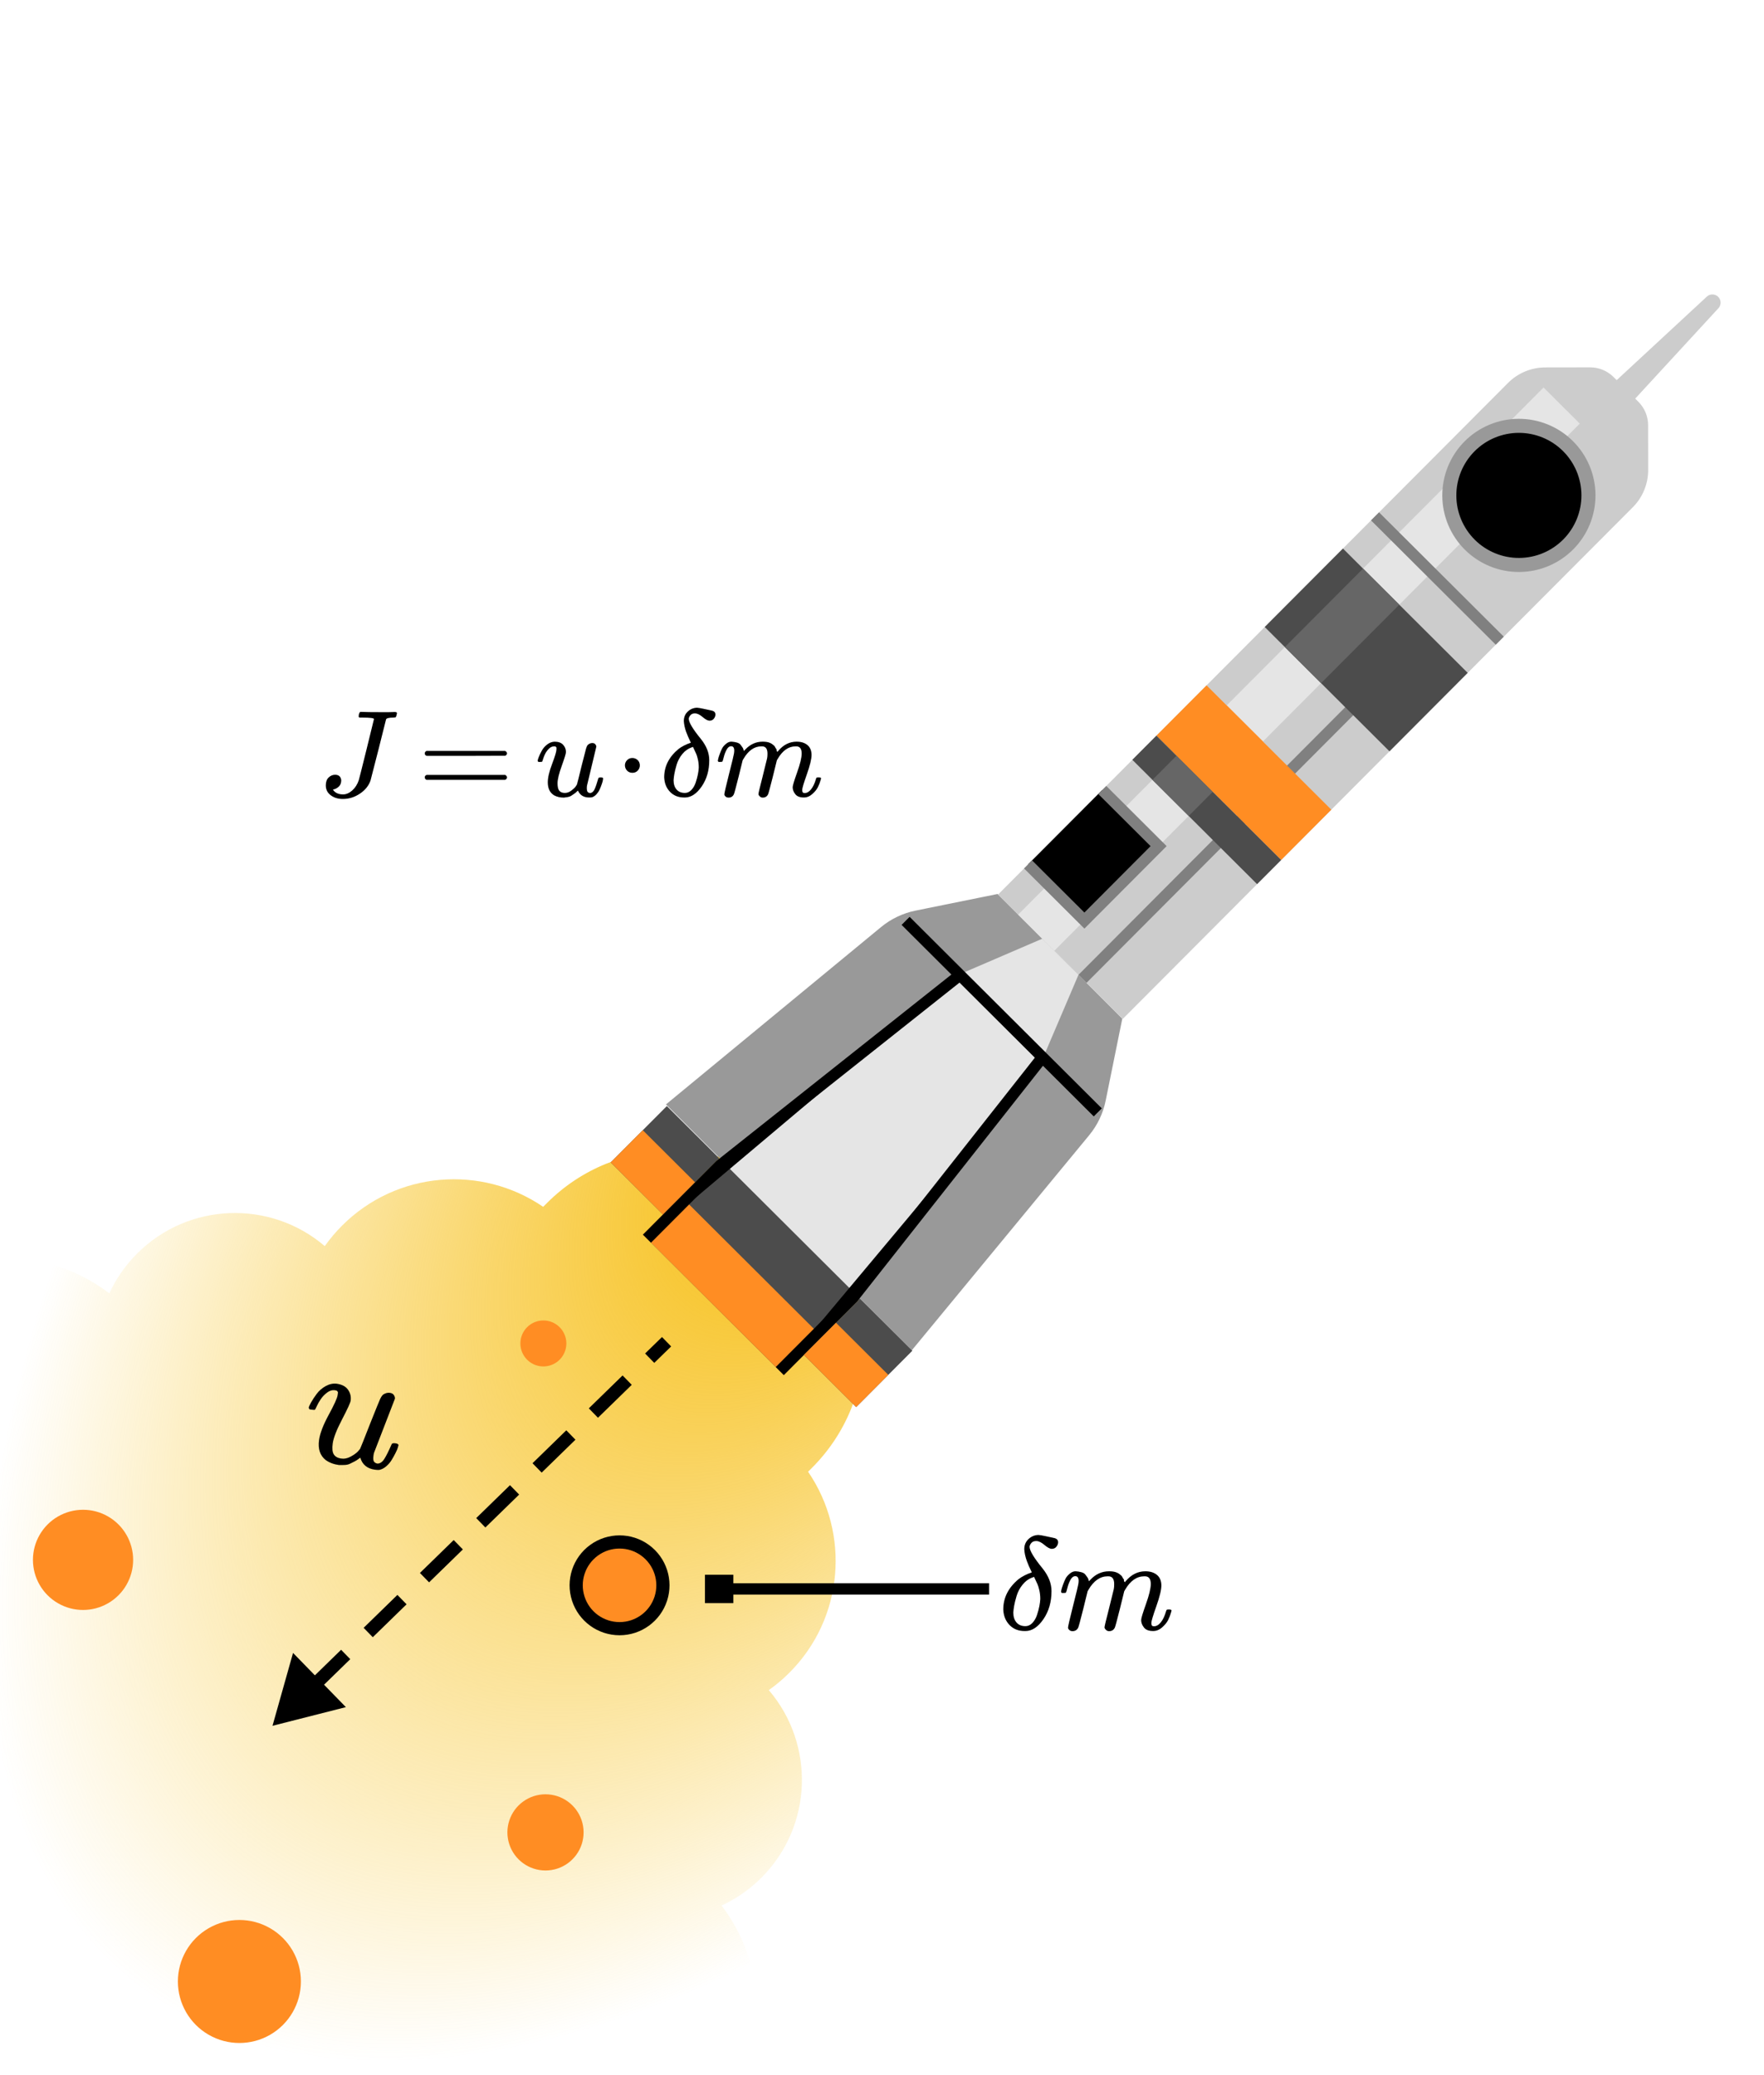 <svg viewBox="0 0 510 600" focusable="false" xmlns="http://www.w3.org/2000/svg"><rect x="0" y="0" width="510" height="600" fill="#333333" stroke="none"/><g clip-path="url(#:R4qplt6:)"><rect width="510" height="600" fill="white"></rect><path fill-rule="evenodd" clip-rule="evenodd" d="M234.761 351.67C254.845 371.755 254.845 404.318 234.761 424.402L233.628 425.536C245.828 443.337 244.021 467.853 228.208 483.667C226.342 485.532 224.355 487.203 222.272 488.679C235.712 504.395 234.997 528.06 220.127 542.93C216.693 546.364 212.79 549.043 208.624 550.967C223.905 571.122 222.351 599.969 203.964 618.357L156.111 666.209C136.026 686.294 103.463 686.294 83.379 666.209L-83.637 499.194C-103.721 479.11 -103.721 446.546 -83.637 426.462L-35.784 378.609C-17.396 360.222 11.45 358.668 31.605 373.948C33.529 369.782 36.209 365.879 39.642 362.445C54.513 347.575 78.178 346.86 93.894 360.301C95.37 358.218 97.041 356.231 98.907 354.365C114.719 338.553 139.233 336.746 157.034 348.943L158.168 347.81C178.253 327.725 210.816 327.725 230.9 347.81L234.761 351.67Z" fill="url(#paint0_radial_3014_221572)"></path><path d="M89.263 407.012C89.3 406.741 89.523 406.237 89.933 405.499C90.343 404.761 90.885 403.937 91.558 403.029C92.233 402.121 93.091 401.375 94.135 400.791C95.179 400.207 96.228 399.97 97.283 400.077C98.84 400.287 99.951 400.868 100.616 401.819C101.281 402.77 101.536 403.821 101.381 404.973C101.298 405.583 100.467 407.4 98.887 410.428C97.307 413.456 96.41 415.766 96.196 417.357C95.999 418.813 96.1 419.861 96.496 420.5C96.892 421.14 97.563 421.54 98.506 421.702C99.45 421.863 100.386 421.697 101.314 421.201C102.243 420.706 102.947 420.215 103.426 419.727L104.101 418.939C104.187 418.813 105.177 416.327 107.072 411.48C108.635 407.553 109.564 405.265 109.858 404.615C110.153 403.966 110.456 403.507 110.768 403.238C111.412 402.808 112.055 402.636 112.699 402.723C113.274 402.8 113.675 403.026 113.9 403.403C114.126 403.777 114.217 404.117 114.176 404.422L108.14 420.053C108.084 420.218 108.03 420.485 107.98 420.858C107.866 421.704 107.909 422.28 108.11 422.582C108.31 422.885 108.645 423.085 109.115 423.183C109.873 423.181 110.537 422.736 111.105 421.847C111.672 420.96 112.381 419.538 113.231 417.584C113.335 417.322 113.692 417.233 114.301 417.315C114.944 417.401 115.245 417.597 115.204 417.901C115.148 418.066 115.082 418.299 115.007 418.599C114.932 418.898 114.707 419.42 114.331 420.163C113.955 420.905 113.57 421.594 113.173 422.23C112.778 422.866 112.268 423.453 111.643 423.989C111.02 424.525 110.353 424.867 109.644 425.013C109.364 425.044 108.953 425.023 108.411 424.95C106.176 424.649 104.763 423.493 104.172 421.483C104.1 421.508 103.891 421.652 103.545 421.915C103.2 422.179 102.861 422.391 102.528 422.554C102.196 422.716 101.79 422.92 101.308 423.165C100.827 423.411 100.309 423.548 99.753 423.576C99.198 423.605 98.611 423.612 97.992 423.598C96.502 423.397 95.223 422.915 94.154 422.15C92.534 420.863 91.896 418.95 92.238 416.41C92.498 414.481 93.43 412.037 95.035 409.083C96.64 406.127 97.499 404.227 97.614 403.379C97.618 403.346 97.623 403.311 97.627 403.278C97.668 402.973 97.695 402.77 97.709 402.669C97.723 402.567 97.671 402.439 97.554 402.286C97.437 402.132 97.26 402.039 97.023 402.007L96.82 401.979C96.041 401.874 95.286 402.101 94.556 402.657C93.826 403.213 93.225 403.839 92.752 404.535C92.279 405.229 91.895 405.901 91.601 406.551C91.307 407.201 91.121 407.555 91.044 407.613C90.967 407.673 90.692 407.669 90.218 407.606L89.507 407.51C89.331 407.28 89.25 407.113 89.263 407.012Z" fill="black"></path><path d="M78.785 498.996L100.003 493.6L84.722 477.924L78.785 498.996ZM191.393 386.589L186.51 391.348L189.157 394.064L194.04 389.305L191.393 386.589ZM180 397.694L170.234 407.213L172.881 409.928L182.647 400.41L180 397.694ZM163.724 413.558L153.958 423.076L156.605 425.792L166.371 416.274L163.724 413.558ZM147.448 429.423L137.683 438.941L140.33 441.657L150.095 432.137L147.448 429.423ZM131.172 445.286L121.407 454.805L124.054 457.52L133.819 448.002L131.172 445.286ZM114.897 461.151L105.131 470.669L107.777 473.385L117.544 463.867L114.897 461.151ZM98.621 477.015L88.855 486.533L91.502 489.249L101.267 479.73L98.621 477.015Z" fill="black"></path><path d="M186.491 448.236C182.097 445.043 176.147 445.043 171.753 448.236C167.359 451.428 165.52 457.087 167.198 462.252C168.877 467.418 173.691 470.915 179.122 470.915C184.553 470.915 189.367 467.418 191.046 462.252C192.724 457.087 190.885 451.428 186.491 448.236Z" fill="#FF8D23" stroke="black" stroke-width="3.81"></path><path d="M296.135 447.945C296.135 446.748 296.542 445.767 297.358 445.003C298.173 444.238 299.128 443.844 300.224 443.818C300.657 443.844 301.281 443.945 302.097 444.124C302.912 444.302 303.625 444.455 304.237 444.582C304.848 444.71 305.18 444.799 305.23 444.85C305.689 445.054 305.918 445.41 305.918 445.92C305.918 446.378 305.753 446.811 305.422 447.219C305.09 447.627 304.644 447.831 304.084 447.831C303.549 447.831 302.848 447.461 301.982 446.722C301.116 445.984 300.351 445.601 299.689 445.576C299.027 445.55 298.53 445.729 298.199 446.111C297.867 446.493 297.689 446.862 297.663 447.219C297.663 448.34 298.925 450.442 301.447 453.525C303.154 455.665 304.007 457.843 304.007 460.059C304.007 463.193 303.23 465.893 301.676 468.161C300.122 470.428 298.402 471.575 296.517 471.6H296.249C294.441 471.6 292.976 471.014 291.855 469.842C290.733 468.67 290.135 467.18 290.058 465.371C290.058 461.983 291.523 459.066 294.453 456.62C295.472 455.83 296.759 455.168 298.313 454.633C298.313 454.607 298.224 454.416 298.046 454.06C297.867 453.703 297.676 453.295 297.472 452.837C297.269 452.378 297.065 451.869 296.861 451.308C296.657 450.748 296.492 450.174 296.364 449.588C296.237 449.002 296.16 448.455 296.135 447.945ZM292.963 466.25C292.963 467.448 293.269 468.403 293.88 469.116C294.491 469.83 295.358 470.186 296.479 470.186C297.218 470.186 297.88 469.881 298.466 469.269C299.052 468.658 299.498 467.893 299.804 466.976C300.109 466.059 300.339 465.206 300.492 464.416C300.644 463.626 300.734 462.938 300.759 462.352C300.759 461.461 300.67 460.62 300.492 459.83C300.313 459.04 300.135 458.454 299.957 458.072C299.778 457.69 299.447 456.977 298.963 455.932L298.581 456.085C297.46 456.467 296.492 457.155 295.676 458.149C294.861 459.142 294.275 460.238 293.918 461.435C293.562 462.632 293.319 463.613 293.192 464.378C293.065 465.142 292.988 465.766 292.963 466.25Z" fill="black"></path><path d="M306.764 460.244C306.79 460.092 306.828 459.888 306.879 459.633C306.93 459.378 307.083 458.894 307.338 458.181C307.592 457.467 307.847 456.869 308.102 456.385C308.357 455.901 308.764 455.429 309.325 454.971C309.885 454.512 310.446 454.296 311.006 454.321C311.567 454.347 312.115 454.436 312.65 454.589C313.185 454.741 313.567 454.971 313.796 455.276C314.026 455.582 314.229 455.862 314.408 456.117C314.586 456.372 314.688 456.614 314.713 456.843L314.79 457.111C314.79 457.162 314.803 457.187 314.828 457.187L315.249 456.767C316.777 455.136 318.573 454.321 320.637 454.321C321.07 454.321 321.465 454.347 321.822 454.398C322.178 454.449 322.51 454.538 322.816 454.665C323.121 454.792 323.363 454.92 323.542 455.047C323.72 455.175 323.911 455.327 324.115 455.506C324.319 455.684 324.446 455.85 324.497 456.003C324.548 456.155 324.65 456.321 324.803 456.499C324.956 456.678 325.007 456.831 324.956 456.958C324.905 457.085 324.943 457.2 325.07 457.302C325.198 457.404 325.223 457.493 325.147 457.569L325.452 457.187C327.058 455.276 328.956 454.321 331.147 454.321C332.523 454.321 333.631 454.665 334.472 455.353C335.312 456.041 335.746 457.047 335.771 458.372C335.771 459.671 335.287 461.684 334.319 464.41C333.351 467.136 332.867 468.766 332.867 469.301C332.892 469.658 332.956 469.9 333.058 470.027C333.16 470.155 333.351 470.219 333.631 470.219C334.344 470.219 335.007 469.836 335.618 469.072C336.23 468.308 336.726 467.263 337.109 465.938C337.185 465.658 337.261 465.493 337.338 465.442C337.414 465.391 337.618 465.365 337.949 465.365C338.459 465.365 338.714 465.467 338.714 465.671C338.714 465.696 338.663 465.888 338.561 466.244C338.357 466.983 338.077 467.709 337.72 468.422C337.363 469.136 336.777 469.849 335.962 470.562C335.147 471.276 334.268 471.62 333.325 471.594C332.128 471.594 331.261 471.25 330.726 470.562C330.191 469.875 329.924 469.161 329.924 468.422C329.924 467.938 330.382 466.41 331.3 463.837C332.217 461.264 332.688 459.327 332.714 458.028C332.714 456.525 332.153 455.773 331.032 455.773H330.841C328.65 455.773 326.803 457.06 325.3 459.633L325.032 460.092L323.771 465.212C322.93 468.55 322.446 470.346 322.319 470.601C321.987 471.289 321.44 471.632 320.675 471.632C320.344 471.632 320.077 471.543 319.873 471.365C319.669 471.187 319.529 471.034 319.452 470.906C319.376 470.779 319.338 470.652 319.338 470.524C319.338 470.244 319.771 468.422 320.637 465.06L322.013 459.48C322.089 459.098 322.128 458.614 322.128 458.028C322.128 456.525 321.567 455.773 320.446 455.773H320.255C318.064 455.773 316.217 457.06 314.713 459.633L314.446 460.092L313.185 465.212C312.344 468.55 311.86 470.346 311.733 470.601C311.401 471.289 310.854 471.632 310.089 471.632C309.758 471.632 309.49 471.556 309.287 471.403C309.083 471.25 308.943 471.097 308.866 470.945C308.79 470.792 308.764 470.664 308.79 470.562C308.79 470.231 309.274 468.142 310.242 464.295C311.236 460.372 311.733 458.321 311.733 458.143C311.809 457.761 311.847 457.417 311.847 457.111C311.847 456.194 311.529 455.735 310.892 455.735C310.331 455.735 309.86 456.092 309.478 456.805C309.096 457.518 308.803 458.296 308.599 459.136C308.395 459.977 308.242 460.436 308.14 460.512C308.089 460.563 307.885 460.588 307.529 460.588H306.994C306.841 460.436 306.764 460.321 306.764 460.244Z" fill="black"></path><path fill-rule="evenodd" clip-rule="evenodd" d="M212.027 455.318H203.813V463.531H212.027V461.067H285.951V457.782H212.027V455.318Z" fill="black"></path><path d="M108.119 207.913C108.119 207.627 107.013 207.485 104.799 207.485H103.906C103.763 207.366 103.692 207.27 103.692 207.199C103.692 207.128 103.715 206.901 103.763 206.521C103.858 206.211 103.977 205.985 104.12 205.842H104.727C105.703 205.89 107.441 205.914 109.941 205.914C110.964 205.914 111.797 205.914 112.44 205.914C113.083 205.914 113.523 205.902 113.761 205.878C113.999 205.854 114.166 205.854 114.261 205.878C114.594 205.878 114.761 205.997 114.761 206.235C114.761 206.283 114.725 206.449 114.654 206.735C114.559 207.116 114.475 207.33 114.404 207.378C114.333 207.425 114.106 207.461 113.726 207.485C112.488 207.485 111.785 207.651 111.619 207.984C111.524 208.294 110.786 211.234 109.405 216.804C107.905 222.707 107.143 225.671 107.12 225.695C106.596 227.194 105.572 228.456 104.049 229.479C102.525 230.503 100.883 231.015 99.121 231.015C97.74 231.015 96.574 230.658 95.622 229.944C94.669 229.23 94.193 228.277 94.193 227.087C94.193 226.087 94.467 225.326 95.015 224.802C95.562 224.278 96.181 224.016 96.871 224.016C97.943 224.016 98.538 224.54 98.657 225.588C98.657 226.349 98.443 226.944 98.014 227.373C97.586 227.801 97.098 228.087 96.55 228.23C96.36 228.277 96.264 228.313 96.264 228.337C96.264 228.361 96.348 228.468 96.514 228.658C97.133 229.349 98.026 229.694 99.192 229.694C100.097 229.694 100.978 229.313 101.835 228.551C102.692 227.789 103.323 226.802 103.727 225.588C103.823 225.302 104.572 222.326 105.977 216.661C107.381 210.996 108.096 208.08 108.119 207.913Z" fill="black"></path><path d="M122.805 217.84C122.805 217.531 122.971 217.293 123.305 217.126H146.051C146.408 217.316 146.586 217.554 146.586 217.84C146.586 218.102 146.419 218.328 146.086 218.518L134.731 218.554H123.376C122.995 218.435 122.805 218.197 122.805 217.84ZM122.805 224.767C122.805 224.41 122.995 224.172 123.376 224.053H146.086C146.419 224.291 146.586 224.529 146.586 224.767C146.586 225.076 146.408 225.314 146.051 225.481H123.305C122.971 225.314 122.805 225.076 122.805 224.767Z" fill="black"></path><path d="M155.446 219.984C155.446 219.793 155.553 219.424 155.768 218.877C155.982 218.329 156.279 217.711 156.66 217.02C157.041 216.33 157.565 215.735 158.231 215.235C158.898 214.735 159.6 214.473 160.338 214.449C161.433 214.449 162.255 214.747 162.802 215.342C163.35 215.937 163.623 216.639 163.623 217.449C163.623 217.877 163.219 219.21 162.409 221.448C161.6 223.685 161.195 225.363 161.195 226.482C161.195 227.506 161.362 228.22 161.695 228.625C162.028 229.029 162.528 229.244 163.195 229.267C163.861 229.291 164.492 229.089 165.087 228.66C165.683 228.232 166.123 227.827 166.409 227.446L166.801 226.839C166.849 226.744 167.301 224.935 168.158 221.412C168.872 218.556 169.301 216.889 169.444 216.413C169.587 215.937 169.753 215.592 169.944 215.378C170.348 215.021 170.777 214.842 171.229 214.842C171.634 214.842 171.931 214.961 172.122 215.199C172.312 215.437 172.408 215.663 172.408 215.878L169.694 227.232C169.67 227.351 169.658 227.542 169.658 227.803C169.658 228.398 169.741 228.791 169.908 228.982C170.075 229.172 170.324 229.279 170.658 229.303C171.182 229.232 171.598 228.863 171.908 228.196C172.217 227.53 172.574 226.482 172.979 225.054C173.026 224.864 173.264 224.768 173.693 224.768C174.145 224.768 174.371 224.876 174.371 225.09C174.348 225.209 174.324 225.375 174.3 225.59C174.276 225.804 174.169 226.185 173.979 226.732C173.788 227.28 173.586 227.791 173.372 228.268C173.157 228.744 172.86 229.196 172.479 229.624C172.098 230.053 171.669 230.35 171.193 230.517C171.003 230.565 170.717 230.588 170.336 230.588C168.765 230.588 167.682 229.922 167.087 228.589C167.039 228.613 166.908 228.732 166.694 228.946C166.48 229.16 166.266 229.339 166.051 229.482C165.837 229.624 165.575 229.803 165.266 230.017C164.956 230.231 164.611 230.374 164.23 230.446C163.85 230.517 163.445 230.577 163.016 230.624C161.969 230.624 161.04 230.41 160.231 229.981C158.993 229.244 158.374 227.982 158.374 226.197C158.374 224.84 158.791 223.066 159.624 220.876C160.457 218.687 160.874 217.294 160.874 216.699C160.874 216.675 160.874 216.651 160.874 216.627C160.874 216.413 160.874 216.27 160.874 216.199C160.874 216.128 160.826 216.044 160.731 215.949C160.636 215.854 160.505 215.806 160.338 215.806H160.195C159.648 215.806 159.148 216.032 158.696 216.485C158.243 216.937 157.886 217.425 157.624 217.949C157.363 218.472 157.16 218.972 157.017 219.448C156.875 219.924 156.779 220.186 156.732 220.234C156.684 220.281 156.494 220.305 156.16 220.305H155.661C155.518 220.162 155.446 220.055 155.446 219.984Z" fill="black"></path><path d="M180.674 221.307C180.674 220.735 180.876 220.235 181.281 219.807C181.686 219.378 182.197 219.164 182.816 219.164C183.388 219.164 183.888 219.355 184.316 219.735C184.745 220.116 184.971 220.628 184.994 221.271C184.994 221.866 184.792 222.378 184.387 222.806C183.983 223.235 183.471 223.449 182.852 223.449C182.233 223.449 181.721 223.247 181.317 222.842C180.912 222.437 180.698 221.925 180.674 221.307Z" fill="black"></path><path d="M197.704 208.487C197.704 207.368 198.085 206.452 198.847 205.738C199.608 205.024 200.501 204.655 201.525 204.631C201.929 204.655 202.513 204.75 203.274 204.916C204.036 205.083 204.703 205.226 205.274 205.345C205.845 205.464 206.155 205.547 206.202 205.595C206.631 205.785 206.845 206.119 206.845 206.595C206.845 207.023 206.69 207.428 206.381 207.809C206.071 208.19 205.655 208.38 205.131 208.38C204.631 208.38 203.977 208.035 203.167 207.344C202.358 206.654 201.644 206.297 201.025 206.273C200.406 206.249 199.942 206.416 199.632 206.773C199.323 207.13 199.156 207.475 199.132 207.809C199.132 208.856 200.311 210.82 202.667 213.7C204.262 215.7 205.06 217.735 205.06 219.806C205.06 222.734 204.334 225.257 202.882 227.375C201.429 229.494 199.823 230.565 198.061 230.589H197.811C196.121 230.589 194.752 230.042 193.705 228.947C192.657 227.852 192.098 226.459 192.026 224.769C192.026 221.603 193.395 218.877 196.133 216.592C197.085 215.854 198.287 215.235 199.739 214.736C199.739 214.712 199.656 214.533 199.489 214.2C199.323 213.867 199.144 213.486 198.954 213.057C198.763 212.629 198.573 212.153 198.382 211.629C198.192 211.106 198.037 210.57 197.918 210.022C197.799 209.475 197.728 208.963 197.704 208.487ZM194.74 225.59C194.74 226.709 195.026 227.602 195.597 228.268C196.168 228.935 196.978 229.268 198.025 229.268C198.716 229.268 199.335 228.982 199.882 228.411C200.43 227.84 200.846 227.126 201.132 226.269C201.418 225.412 201.632 224.614 201.775 223.876C201.917 223.138 202.001 222.496 202.025 221.948C202.025 221.115 201.941 220.33 201.775 219.592C201.608 218.854 201.441 218.306 201.275 217.949C201.108 217.592 200.799 216.926 200.346 215.95L199.989 216.092C198.942 216.449 198.037 217.092 197.275 218.02C196.514 218.949 195.966 219.972 195.633 221.091C195.3 222.21 195.073 223.126 194.954 223.841C194.835 224.555 194.764 225.138 194.74 225.59Z" fill="black"></path><path d="M207.534 219.979C207.558 219.836 207.593 219.646 207.641 219.408C207.688 219.17 207.831 218.717 208.069 218.051C208.307 217.384 208.545 216.825 208.783 216.373C209.022 215.92 209.402 215.48 209.926 215.051C210.45 214.623 210.974 214.421 211.497 214.445C212.021 214.468 212.533 214.552 213.033 214.694C213.533 214.837 213.89 215.051 214.104 215.337C214.318 215.623 214.509 215.885 214.675 216.123C214.842 216.361 214.937 216.587 214.961 216.801L215.032 217.051C215.032 217.099 215.044 217.122 215.068 217.122L215.461 216.73C216.889 215.206 218.567 214.445 220.496 214.445C220.9 214.445 221.269 214.468 221.603 214.516C221.936 214.564 222.245 214.647 222.531 214.766C222.817 214.885 223.043 215.004 223.209 215.123C223.376 215.242 223.555 215.385 223.745 215.551C223.935 215.718 224.054 215.873 224.102 216.016C224.15 216.158 224.245 216.313 224.388 216.48C224.531 216.646 224.578 216.789 224.531 216.908C224.483 217.027 224.519 217.134 224.638 217.23C224.757 217.325 224.781 217.408 224.709 217.48L224.995 217.122C226.495 215.337 228.268 214.445 230.315 214.445C231.601 214.445 232.636 214.766 233.422 215.409C234.207 216.051 234.612 216.992 234.636 218.229C234.636 219.443 234.184 221.324 233.279 223.871C232.374 226.418 231.922 227.941 231.922 228.441C231.946 228.774 232.005 229.001 232.101 229.12C232.196 229.239 232.374 229.298 232.636 229.298C233.303 229.298 233.922 228.941 234.493 228.227C235.064 227.513 235.529 226.537 235.886 225.299C235.957 225.037 236.029 224.883 236.1 224.835C236.171 224.787 236.362 224.764 236.671 224.764C237.147 224.764 237.385 224.859 237.385 225.049C237.385 225.073 237.338 225.251 237.243 225.585C237.052 226.275 236.79 226.953 236.457 227.62C236.124 228.286 235.576 228.953 234.814 229.62C234.053 230.286 233.231 230.607 232.351 230.584C231.232 230.584 230.422 230.262 229.922 229.62C229.423 228.977 229.173 228.31 229.173 227.62C229.173 227.168 229.601 225.739 230.458 223.335C231.315 220.931 231.756 219.122 231.779 217.908C231.779 216.504 231.256 215.801 230.208 215.801H230.03C227.982 215.801 226.257 217.003 224.852 219.408L224.602 219.836L223.424 224.621C222.638 227.739 222.186 229.417 222.067 229.655C221.757 230.298 221.245 230.619 220.531 230.619C220.222 230.619 219.972 230.536 219.781 230.369C219.591 230.203 219.46 230.06 219.389 229.941C219.317 229.822 219.282 229.703 219.282 229.584C219.282 229.322 219.686 227.62 220.496 224.478L221.781 219.265C221.853 218.908 221.888 218.456 221.888 217.908C221.888 216.504 221.365 215.801 220.317 215.801H220.139C218.091 215.801 216.365 217.003 214.961 219.408L214.711 219.836L213.533 224.621C212.747 227.739 212.295 229.417 212.176 229.655C211.866 230.298 211.354 230.619 210.64 230.619C210.331 230.619 210.081 230.548 209.89 230.405C209.7 230.262 209.569 230.119 209.498 229.977C209.426 229.834 209.402 229.715 209.426 229.62C209.426 229.31 209.879 227.358 210.783 223.764C211.712 220.098 212.176 218.182 212.176 218.015C212.247 217.658 212.283 217.337 212.283 217.051C212.283 216.194 211.985 215.766 211.39 215.766C210.866 215.766 210.426 216.099 210.069 216.765C209.712 217.432 209.438 218.158 209.248 218.943C209.057 219.729 208.914 220.157 208.819 220.229C208.772 220.276 208.581 220.3 208.248 220.3H207.748C207.605 220.157 207.534 220.05 207.534 219.979Z" fill="black"></path><path d="M151.239 520.905C155.099 518.1 160.327 518.1 164.188 520.905C168.048 523.71 169.664 528.681 168.189 533.22C166.714 537.758 162.485 540.83 157.713 540.83C152.942 540.83 148.712 537.758 147.238 533.22C145.763 528.681 147.378 523.71 151.239 520.905Z" fill="#FF8D23"></path><path d="M16.767 438.475C21.248 435.888 26.769 435.888 31.25 438.475C35.732 441.062 38.493 445.844 38.493 451.019C38.493 456.193 35.732 460.975 31.251 463.562C26.769 466.15 21.247 466.15 16.766 463.562C12.285 460.975 9.524 456.193 9.524 451.019C9.524 445.844 12.285 441.062 16.767 438.475Z" fill="#FF8D23"></path><path d="M60.322 557.525C65.824 554.348 72.603 554.348 78.105 557.525C83.607 560.702 86.996 566.573 86.996 572.926C86.996 579.28 83.607 585.151 78.105 588.327C72.603 591.504 65.824 591.504 60.322 588.327C54.819 585.151 51.43 579.28 51.43 572.926C51.43 566.573 54.819 560.702 60.322 557.525Z" fill="#FF8D23"></path><path d="M153.19 383.069C155.519 381.376 158.673 381.376 161.002 383.069C163.331 384.761 164.306 387.76 163.416 390.498C162.526 393.236 159.975 395.089 157.096 395.089C154.217 395.089 151.666 393.236 150.776 390.497C149.887 387.76 150.862 384.761 153.19 383.069Z" fill="#FF8D23"></path><path d="M288.428 258.484L324.474 294.53L319.668 318.236C318.923 321.909 317.286 325.343 314.901 328.235L263.633 390.409L192.549 319.325L254.723 268.057C257.615 265.672 261.049 264.036 264.723 263.291L288.428 258.484Z" fill="#999999"></path><path d="M276.95 281.917L301.384 306.27L245.737 373.735L209.668 337.785L276.95 281.917Z" fill="#E5E5E5"></path><path d="M301.329 271.423L311.801 281.86L301.386 306.27L276.952 281.917L301.329 271.423Z" fill="#E5E5E5"></path><path d="M248.646 375.473L207.923 334.884L185.889 356.99L226.611 397.58L248.646 375.473Z" fill="#4C4C4C"></path><path d="M237.626 386.525L196.903 345.936L185.886 356.989L226.609 397.578L237.626 386.525Z" fill="#FF8D23"></path><path d="M192.797 319.808L207.923 334.884L191.687 351.173L176.561 336.097L192.797 319.808Z" fill="#4C4C4C"></path><path d="M185.838 326.789L200.964 341.865L191.686 351.173L176.561 336.097L185.838 326.789Z" fill="#FF8D23"></path><path d="M248.647 375.473L263.772 390.549L247.537 406.838L232.411 391.762L248.647 375.473Z" fill="#4C4C4C"></path><path d="M467.406 109.918L493.468 85.767C494.403 84.901 495.855 84.927 496.757 85.827C497.66 86.726 497.691 88.178 496.828 89.116L472.763 115.256L473.69 116.181C475.479 117.964 476.486 120.385 476.49 122.911L476.511 135.886C476.518 139.927 474.919 143.806 472.066 146.668L324.601 294.618L288.533 258.667L435.997 110.718C438.85 107.855 442.724 106.243 446.765 106.237L459.74 106.216C462.266 106.211 464.69 107.211 466.479 108.994L467.406 109.918Z" fill="#CCCCCC"></path><path d="M456.74 122.482L446.269 112.045L294.348 264.464L304.82 274.902L456.74 122.482Z" fill="#E5E5E5"></path><path d="M439.095 124.925C443.944 124.906 448.601 126.813 452.044 130.228C455.486 133.643 457.431 138.286 457.45 143.134C457.469 147.983 455.562 152.641 452.147 156.083C448.732 159.525 444.09 161.47 439.241 161.489C434.392 161.51 429.735 159.601 426.292 156.186C422.85 152.772 420.905 148.129 420.886 143.28C420.866 138.431 422.774 133.774 426.189 130.331C429.604 126.889 434.246 124.944 439.095 124.925Z" fill="black"></path><path d="M261.826 266.261L277.533 281.917M277.533 281.917L208.218 336.916L187.053 358.151M277.533 281.917L301.386 305.69M317.384 321.637L301.386 305.69M301.386 305.69L246.614 375.186L225.449 396.421" stroke="black" stroke-width="3.286"></path><path d="M312.964 283.021L404 191.686" stroke="#808080" stroke-width="3.286"></path><path d="M397.54 149.295L433.609 185.246" stroke="#808080" stroke-width="3.286"></path><path d="M241.689 382.454L256.815 397.531L247.537 406.839L232.411 391.763L241.689 382.454Z" fill="#FF8D23"></path><path d="M384.904 234.115L348.835 198.164L334.339 212.708L370.408 248.659L384.904 234.115Z" fill="#FF8D23"></path><path d="M424.333 194.553L388.265 158.603L365.651 181.291L401.719 217.242L424.333 194.553Z" fill="#4C4C4C"></path><path d="M370.404 248.658L334.335 212.707L327.377 219.688L363.446 255.639L370.404 248.658Z" fill="#4C4C4C"></path><path d="M365.123 214.4L354.651 203.963L340.155 218.507L350.627 228.944L365.123 214.4Z" fill="#FF8D23"></path><path d="M404.553 174.842L394.081 164.404L371.467 187.093L381.939 197.53L404.553 174.842Z" fill="#666666"></path><path d="M350.627 228.944L340.155 218.507L333.197 225.488L343.669 235.925L350.627 228.944Z" fill="#666666"></path><path d="M318.682 228.415L334.971 244.65L313.517 266.176L297.228 249.94" stroke="#808080" stroke-width="3.286"></path><mask id=":R4qplt6H2:" style="mask-type:alpha" maskUnits="userSpaceOnUse" x="420" y="124" width="38" height="38"><path d="M439.059 124.695C443.977 124.676 448.701 126.61 452.193 130.074C455.684 133.538 457.657 138.247 457.676 143.165C457.696 148.083 455.761 152.807 452.297 156.299C448.833 159.79 444.125 161.763 439.207 161.782C434.289 161.803 429.565 159.867 426.073 156.403C422.581 152.94 420.609 148.231 420.589 143.313C420.57 138.395 422.504 133.67 425.968 130.178C429.432 126.687 434.141 124.715 439.059 124.695Z" fill="black"></path></mask><g mask="url(#:R4qplt6H2:)"><g clip-path="url(#:R4qplt6H1:)"><path d="M443.896 131.741C447.866 131.039 451.325 134.497 450.623 138.467L450.429 139.559C449.974 142.132 449.974 144.765 450.429 147.337L450.623 148.43C451.325 152.399 447.866 155.858 443.896 155.156L442.804 154.963C440.231 154.507 437.599 154.507 435.026 154.963L433.934 155.156C429.964 155.858 426.505 152.399 427.208 148.43L427.401 147.337C427.856 144.765 427.856 142.132 427.401 139.559L427.208 138.467C426.505 134.497 429.964 131.039 433.934 131.741L435.026 131.934C437.599 132.389 440.231 132.389 442.804 131.934L443.896 131.741Z" fill="#29CC57"></path></g><path d="M438.474 137.447C439.5 136.421 441.164 136.421 442.19 137.447L446.603 141.86C447.629 142.886 447.629 144.549 446.603 145.575L442.654 149.524L434.526 141.395L438.474 137.447Z" fill="white"></path><path d="M446.138 141.394L442.654 137.91L439.17 141.394L442.654 144.877L446.138 141.394Z" fill="black"></path></g><path d="M453.299 128.959C449.512 125.202 444.388 123.103 439.053 123.125C433.718 123.146 428.61 125.286 424.853 129.072C421.096 132.86 418.997 137.985 419.019 143.319C419.04 148.654 421.18 153.761 424.966 157.519C428.754 161.276 433.879 163.375 439.213 163.354C444.548 163.332 449.655 161.193 453.413 157.405C457.17 153.618 459.269 148.493 459.248 143.159C459.226 137.823 457.087 132.716 453.299 128.959Z" stroke="#999999" stroke-width="4.062"></path></g><defs><radialGradient id="paint0_radial_3014_221572" cx="0" cy="0" r="1" gradientUnits="userSpaceOnUse" gradientTransform="translate(255.243 308.577) rotate(129.806) scale(342.171 180.337)"><stop offset="0.172" stop-color="#F7C325"></stop><stop offset="1" stop-color="#F7C325" stop-opacity="0"></stop></radialGradient><clipPath id=":R4qplt6:"><rect width="510" height="600" fill="white"></rect></clipPath><clipPath id=":R4qplt6H1:"><rect width="28.572" height="28.572" fill="white" transform="translate(438.915 123.245) rotate(45)"></rect></clipPath></defs></svg>